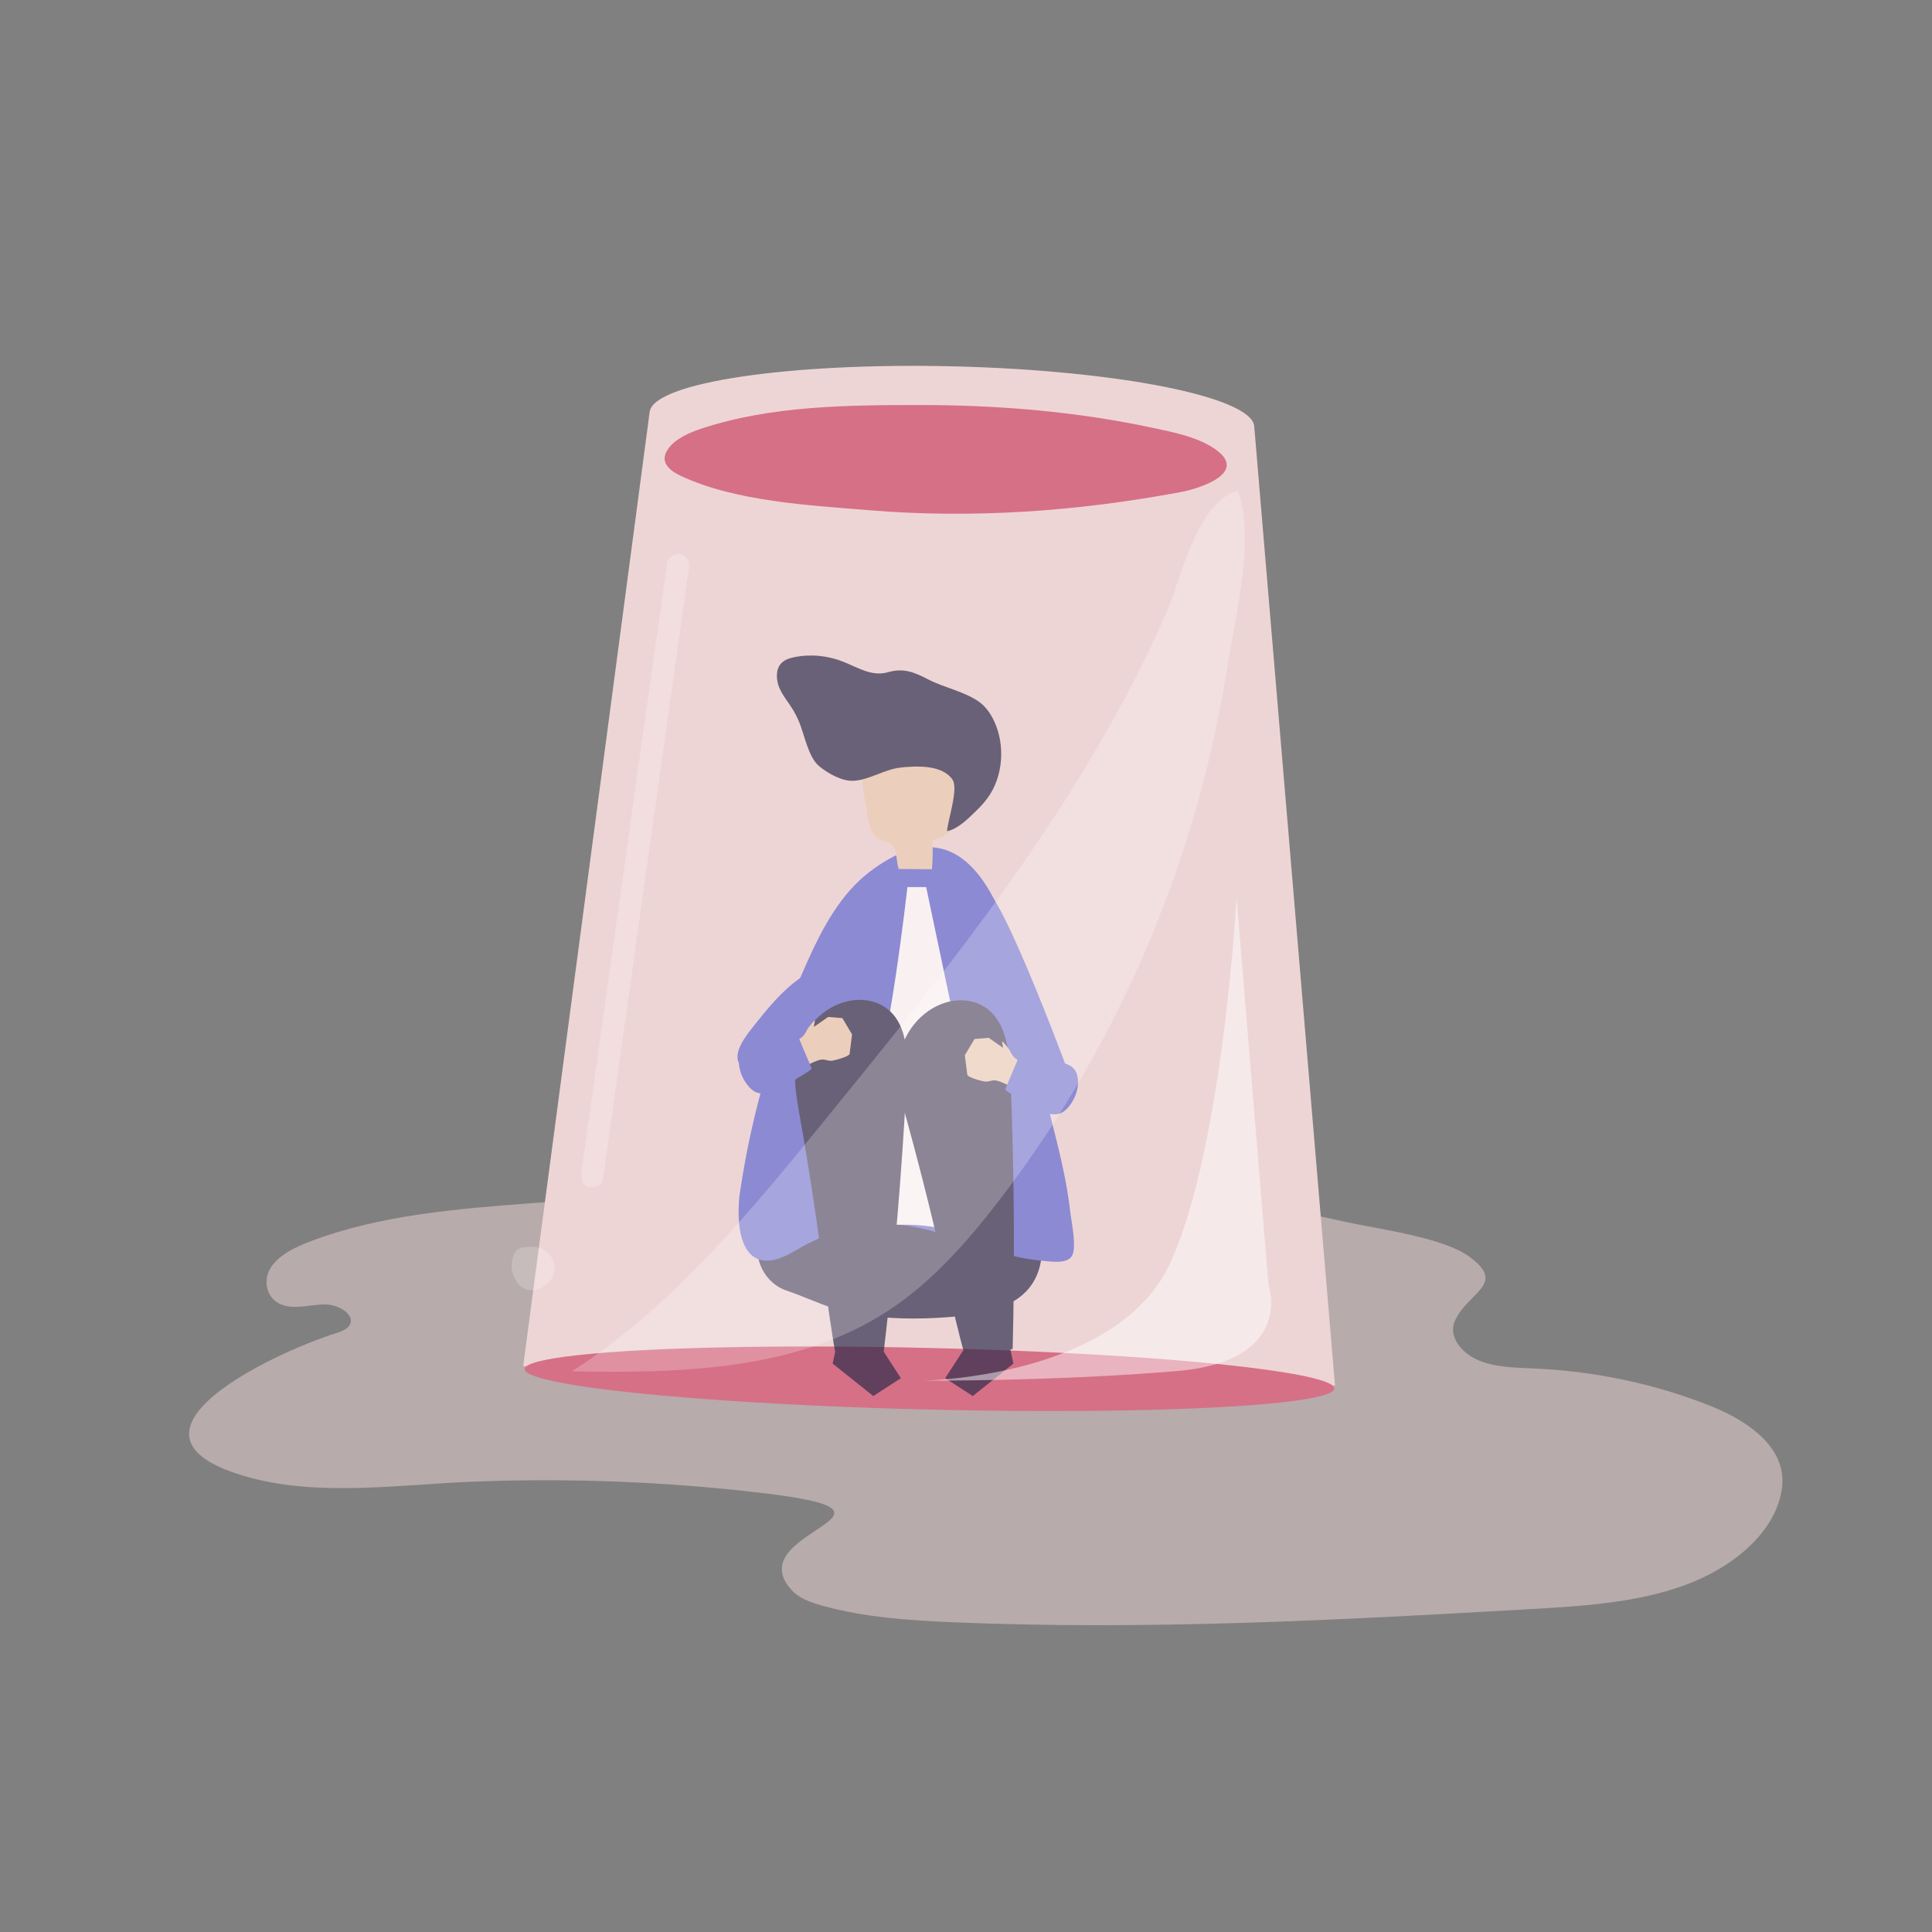 <?xml version="1.0" encoding="utf-8"?>
<!-- Generator: Adobe Illustrator 27.5.0, SVG Export Plug-In . SVG Version: 6.00 Build 0)  -->
<svg version="1.1" xmlns="http://www.w3.org/2000/svg" xmlns:xlink="http://www.w3.org/1999/xlink" x="0px" y="0px"
	 viewBox="0 0 1122 1122" style="enable-background:new 0 0 1122 1122;" xml:space="preserve">
<rect x="0" y="0" width="1122" height="1122" fill="#808080" stroke="none"/>
<!-- <g id="background">
	<rect x="0.11" style="fill:#FFFFFF;" width="1122" height="1122"/>
</g> -->
<g id="shadow">
	<g style="opacity:0.5;">
		<path style="fill:#EED5D5;" d="M129.088,806.648c-24.138,17.898-32.648,38.521,16.793,51.655
			c40.546,10.771,86.619,3.875,128.18,2.205c56.104-2.252,112.458-0.065,168.066,6.483c101.18,11.914-15.036,21.979,18.033,56.882
			c4.192,4.424,10.781,6.76,17.215,8.566c24.561,6.896,50.756,8.616,76.658,9.708c111.449,4.699,223.114-1.254,334.44-7.634
			c30.729-1.761,62.18-3.699,90.32-14.065c28.14-10.366,52.773-31.023,56.096-56.37c2.978-22.753-18.78-38.486-41.152-47.448
			c-31.755-12.719-66.564-20.191-101.786-21.847c-11.242-0.529-22.951-0.555-33.048-4.68c-10.097-4.125-17.913-13.932-14.107-22.702
			c7.43-17.122,30.68-21.358,8.635-37.512c-15.668-11.481-52.855-15.992-72.781-20.464c-50.203-11.269-101.901-17.47-153.749-20.381
			c-105.52-5.926-211.338,1.641-316.4,9.548c-44.283,3.333-89.554,6.877-129.971,22.217c-9.094,3.451-18.341,7.857-23.139,15.122
			c-4.797,7.265-3.053,18.023,5.937,21.656c7.633,3.084,16.631,0.088,25.123-0.061c8.492-0.149,18.731,6.537,14.253,12.51
			c-1.677,2.237-4.852,3.321-7.819,4.272C177.196,779.978,148.229,792.456,129.088,806.648z"/>
	</g>
</g>
<g id="object">
	<g>
		<g>
			<g>
				<path style="fill:#EED5D5;" d="M775.294,804.625l-46.913-557.07c-1.44-17.095-79.693-32.534-174.812-34.807
					c-95.118-2.273-174.02,9.411-176.274,26.418L303.83,793.359L775.294,804.625z"/>
			</g>
			<g>
				<g>
					
						<ellipse transform="matrix(0.024 -1 1 0.024 -273.919 1321.016)" style="fill:#D67086;" cx="539.519" cy="800.779" rx="17.878" ry="235.101"/>
				</g>
				<g>
					<path style="fill:#D67086;" d="M395.529,276.439c31.8,14.844,74.512,17.007,109.074,19.863
						c60.777,5.021,121.228,0.634,181.091-10.526c11.152-2.079,39.443-11.234,20.175-24.82
						c-10.242-7.222-24.471-9.949-36.528-12.521c-44.103-9.406-89.313-13.198-134.364-13.213
						c-42.369-0.014-87.661,0.304-128.217,13.878c-6.01,2.011-14.384,5.611-18.541,11.287
						C383.023,267.48,387.408,272.648,395.529,276.439z"/>
				</g>
			</g>
		</g>
		<g style="opacity:0.67;">
			<g>
				<path style="fill:#292949;" d="M446.688,742.874c2.682,2.928,6.02,5.215,9.753,6.483c14.204,4.824,26.067,11.429,41.654,13.917
					c17.337,2.767,35.006,2.992,52.48,1.654c21.78-1.668,49.575-5.673,53.991-32.893c2.352-14.498-4.371-19.475-15.225-27.812
					c-5.976-4.59-12.205-8.915-19.032-12.014c-20.393-9.255-43.865-6.729-65.846-2.872c-14.73,2.585-27.474,7.648-41.507,12.26
					c-11.895,3.909-22.768,8.556-23.032,23.934C439.814,731.926,442.42,738.213,446.688,742.874z"/>
			</g>
			<g>
				<path style="fill:#5D66D3;" d="M559.649,526.07l43.573,108.933h21.787c0,0-43.573-119.826-54.466-119.826
					C559.649,515.177,559.649,526.07,559.649,526.07z"/>
			</g>
			<g>
				<path style="fill:#5D66D3;" d="M505.052,506.282c-16.715,12.748-27.175,32.169-35.901,51.522
					c-19.199,42.583-32.499,87.935-39.382,134.286c-1.93,12.995-2.113,41.853,17.413,39.937c6.585-0.646,12.386-4.468,18.185-7.719
					c15.684-8.795,33.504-14.049,51.385-13.39c30.443,1.122,57.507,18.455,87.661,21.155c5.115,0.458,14.854,2.3,18.009-2.535
					c3.126-4.79-0.214-19.892-0.824-25.394c-2.069-18.659-6.726-36.901-11.346-55.035
					C598.487,602.935,586.814,443.926,505.052,506.282z"/>
			</g>
			<g>
				<polygon style="fill:#292949;" points="585.714,778.709 588.53,791.916 564.933,810.755 548.91,800.364 559.3,784.341 
					582.898,765.502 				"/>
			</g>
			<g>
				<polygon style="fill:#292949;" points="486.379,778.709 483.563,791.916 507.16,810.755 523.183,800.364 512.793,784.341 
					489.195,765.502 				"/>
			</g>
			<g>
				<g>
					<path style="fill:#EACDB0;" d="M521.946,504.654c6.42,0.053,12.841,0.106,19.261,0.159c0.501-5.584,0.593-11.222,0.277-16.84
						c5.466-1.424,11.838-3.773,13.24-9.746c0.442-1.881,0.293-3.874,0.141-5.823c-0.627-8.056-1.253-16.112-1.879-24.167
						c-0.217-2.786-0.455-5.656-1.628-8.159c-2.059-4.392-6.541-6.732-10.854-8.078c-11.008-3.434-23.394-2.205-32.688,4.803
						c-2.474,1.865-4.76,4.188-6.021,7.184c-1.944,4.62-1.188,10.055-0.393,15.128c0.734,4.682,1.467,9.364,2.201,14.046
						c0.844,5.385,2.189,11.552,6.639,14.055c2.363,1.329,5.273,1.362,7.366,3.164C521.298,493.56,520.273,499.861,521.946,504.654z
						"/>
				</g>
				<g>
					<path style="fill:#292949;" d="M463.638,418.224c-0.943-2.104-1.976-4.148-3.158-6.091c-2.562-4.207-5.832-7.94-7.801-12.508
						c-1.969-4.568-2.323-10.489,0.754-14.123c1.986-2.345,4.984-3.283,7.871-3.862c9.515-1.907,19.546-0.939,28.716,2.774
						c8.734,3.536,16.401,8.596,25.678,5.969c8.717-2.469,14.706-0.347,23.262,4.138c9.258,4.853,22.012,7.234,30.245,13.52
						c3.438,2.625,6.049,6.403,7.996,10.467c6.747,14.081,5.365,32.246-3.389,44.558c-1.964,2.762-4.249,5.23-6.629,7.563
						c-4.927,4.829-10.836,10.815-17.19,12.074c0.329-6.095,6.884-24.67,3.016-30.15c-6.138-8.696-21.636-7.726-30.173-6.761
						c-9.312,1.053-18.02,7.198-27.206,7.654c-6.61,0.328-14.661-4.153-19.92-8.499
						C469.221,439.582,467.078,425.902,463.638,418.224z"/>
				</g>
			</g>
			<g>
				<path style="fill:#5D66D3;" d="M437.626,595.932c8.086-10.146,16.328-20.44,26.959-27.877c0.724-0.507,1.557-1.022,2.428-0.875
					c1.283,0.216,1.889,1.698,2.11,2.98c0.922,5.351-0.794,10.766-2.488,15.924c-2.992,9.112-6.014,18.296-10.764,26.628
					c-1.774,3.112-3.907,6.208-7.056,7.914c-4.403,2.385-15.823,2.241-19.173-2.394
					C424.868,611.628,433.835,600.688,437.626,595.932z"/>
			</g>
			<g>
				<path style="fill:#FFFFFF;" d="M526.969,515.177h10.893l43.573,206.972c0,0-32.68-10.893-54.466-10.893
					c-21.786,0-32.68,0-32.68,0s0-54.466,10.893-76.253C516.076,613.216,526.969,515.177,526.969,515.177z"/>
			</g>
			<g>
				<path style="fill:#292949;" d="M464.542,648.73c-2.154-12.149-4.418-24.863-1.655-36.832
					c3.662-15.86,16.087-27.492,29.513-30.487c9.823-2.191,20.991,0.263,27.584,9.314c7.338,10.073,7.159,24.975,6.462,38.357
					c-2.719,52.19-7.133,104.252-13.228,156.026c-0.056,0.49-27.84,1.804-28.303-0.598c-1.519-7.893-4.807-31.138-5.84-39.434
					C475.056,712.791,470.202,680.655,464.542,648.73z"/>
			</g>
			<g>
				<path style="fill:#292949;" d="M527.034,652.032c-3.267-11.9-6.696-24.352-5.05-36.527
					c2.182-16.133,13.481-28.865,26.575-33.087c9.58-3.089,20.929-1.677,28.33,6.727c8.238,9.354,9.437,24.211,9.978,37.601
					c2.113,52.226,2.526,104.48,1.238,156.604c-0.011,0.493-27.527,4.358-28.241,2.018c-2.482-8.135-7.664-30.566-9.458-38.731
					C543.422,714.857,535.62,683.302,527.034,652.032z"/>
			</g>
			<g>
				<g>
					<path style="fill:#EACDB0;" d="M588.964,614.019c-0.622-0.682-1.095-1.348-1.517-2.039c-0.458-0.749-0.857-1.527-1.325-2.389
						c-0.156-0.288-4.474-6.13-4.185-4.482l0.597,3.402l-8.358-5.816l-8.236,0.692l-5.623,9.451c0,0,1.414,11.22,1.421,11.273
						c0.211,1.63,9.309,4.071,10.848,4.056c1.857-0.018,3.39-0.87,5.157-0.743c2.83,0.203,6.475,2.392,9.156,3.381
						c0.372,0.137,0.805,0.271,1.148,0.071c0.214-0.125,0.341-0.354,0.458-0.573c1.802-3.37,3.57-6.758,5.303-10.164
						c0.302-0.593,0.607-1.292,0.328-1.896C593.433,616.72,590.189,615.363,588.964,614.019z"/>
				</g>
				<g>
					<g>
						<path style="fill:#5D66D3;" d="M595.089,640.421c3.303,2.308,6.314,4.085,10.676,5.473c3.24,1.03,6.798,1.878,9.977,0.675
							c2.111-0.798,3.807-2.425,5.208-4.193c3.177-4.008,5.146-9.043,5.115-14.158c-0.013-2.178-0.402-4.405-1.513-6.279
							c-3.172-5.351-10.593-4.904-15.929-5.477c-1.347-0.144-16.972-2.51-17.102-2.203c-0.003,0.006-7.714,18.251-7.714,18.251
							c0,1.148,7.513,5.197,8.557,5.957C593.314,639.158,594.212,639.808,595.089,640.421z"/>
					</g>
				</g>
			</g>
			<g>
				<g>
					<path style="fill:#EACDB0;" d="M466.184,601.915c0.622-0.682,1.095-1.348,1.517-2.039c0.458-0.749,0.857-1.527,1.325-2.389
						c0.156-0.288,4.474-6.13,4.185-4.482l-0.597,3.402l8.358-5.816l8.235,0.692l5.623,9.451c0,0-1.414,11.22-1.421,11.273
						c-0.211,1.63-9.309,4.071-10.848,4.056c-1.857-0.018-3.39-0.87-5.157-0.743c-2.83,0.203-6.475,2.392-9.156,3.381
						c-0.372,0.137-0.805,0.271-1.148,0.071c-0.214-0.125-0.341-0.354-0.458-0.573c-1.802-3.37-3.57-6.758-5.303-10.164
						c-0.302-0.593-0.607-1.292-0.328-1.896C461.715,604.617,464.959,603.259,466.184,601.915z"/>
				</g>
				<g>
					<g>
						<path style="fill:#5D66D3;" d="M460.059,628.317c-3.303,2.308-6.314,4.085-10.676,5.473c-3.24,1.03-6.798,1.878-9.978,0.675
							c-2.111-0.799-3.807-2.425-5.208-4.193c-3.177-4.008-5.146-9.043-5.115-14.158c0.013-2.178,0.402-4.405,1.513-6.279
							c3.172-5.351,10.593-4.904,15.929-5.477c1.347-0.145,16.972-2.51,17.102-2.203c0.003,0.006,7.714,18.251,7.714,18.251
							c0,1.148-7.513,5.197-8.557,5.957C461.834,627.054,460.936,627.705,460.059,628.317z"/>
					</g>
				</g>
			</g>
		</g>
		<g style="opacity:0.47;">
			<path style="fill:#FFFFFF;" d="M718.1,521.236l18.524,224.47c0,0,15.982,44.774-53.393,50.56
				c-72.767,6.07-147.517,5.533-147.517,5.533s113.737-1.252,144.248-68.99C710.472,665.071,718.1,521.236,718.1,521.236z"/>
		</g>
		<g style="opacity:0.21;">
			<path style="fill:#FFFFFF;" d="M395.537,321.913c-3.057-0.878-7.548,1.075-8.042,4.566
				c-13.048,92.125-25.993,184.263-38.914,276.406c-3.67,26.173-7.339,52.346-11.007,78.519c-0.494,3.524,0.861,6.979,4.566,8.042
				c3.053,0.877,7.553-1.074,8.042-4.566c12.914-92.143,25.829-184.287,38.825-276.419c3.691-26.17,7.39-52.338,11.096-78.506
				C400.603,326.432,399.239,322.976,395.537,321.913z"/>
		</g>
		<g style="opacity:0.21;">
			<path style="fill:#FFFFFF;" d="M308.678,723.986c-0.978-0.001-1.94,0.124-2.869,0.347c-0.309-0.015-0.616-0.049-0.925-0.049
				c-2.354-0.001-5.021,1.315-6.102,3.5c-2.301,4.652-2.331,10.4,0.324,14.639c0.369,1.02,0.902,2.021,1.65,2.989
				c3.606,4.667,10.618,5.061,15.155,1.555c0.352-0.272,0.676-0.567,0.986-0.871c2.348-1.57,4.156-3.975,4.878-7.117
				C323.647,730.838,316.614,723.996,308.678,723.986z"/>
		</g>
		<g style="opacity:0.23;">
			<path style="fill:#FFFFFF;" d="M480.001,649.292c-44.056,54.157-89.135,109.243-147.8,147.09
				c63.229,1.22,130.477-0.522,183.439-35.082c24.956-16.285,45.086-38.935,63.33-62.498
				c46.2-59.671,82.037-127.252,106.133-198.742c12.296-36.479,21.543-73.991,27.557-112.015
				c4.469-28.254,16.646-76.429,6.134-103.208c-23.924,7.093-32.454,50.044-41.102,70.046
				c-15.589,36.059-34.522,70.598-55.39,103.856C580.111,525.979,530.018,587.808,480.001,649.292z"/>
		</g>
	</g>
</g>
</svg>
